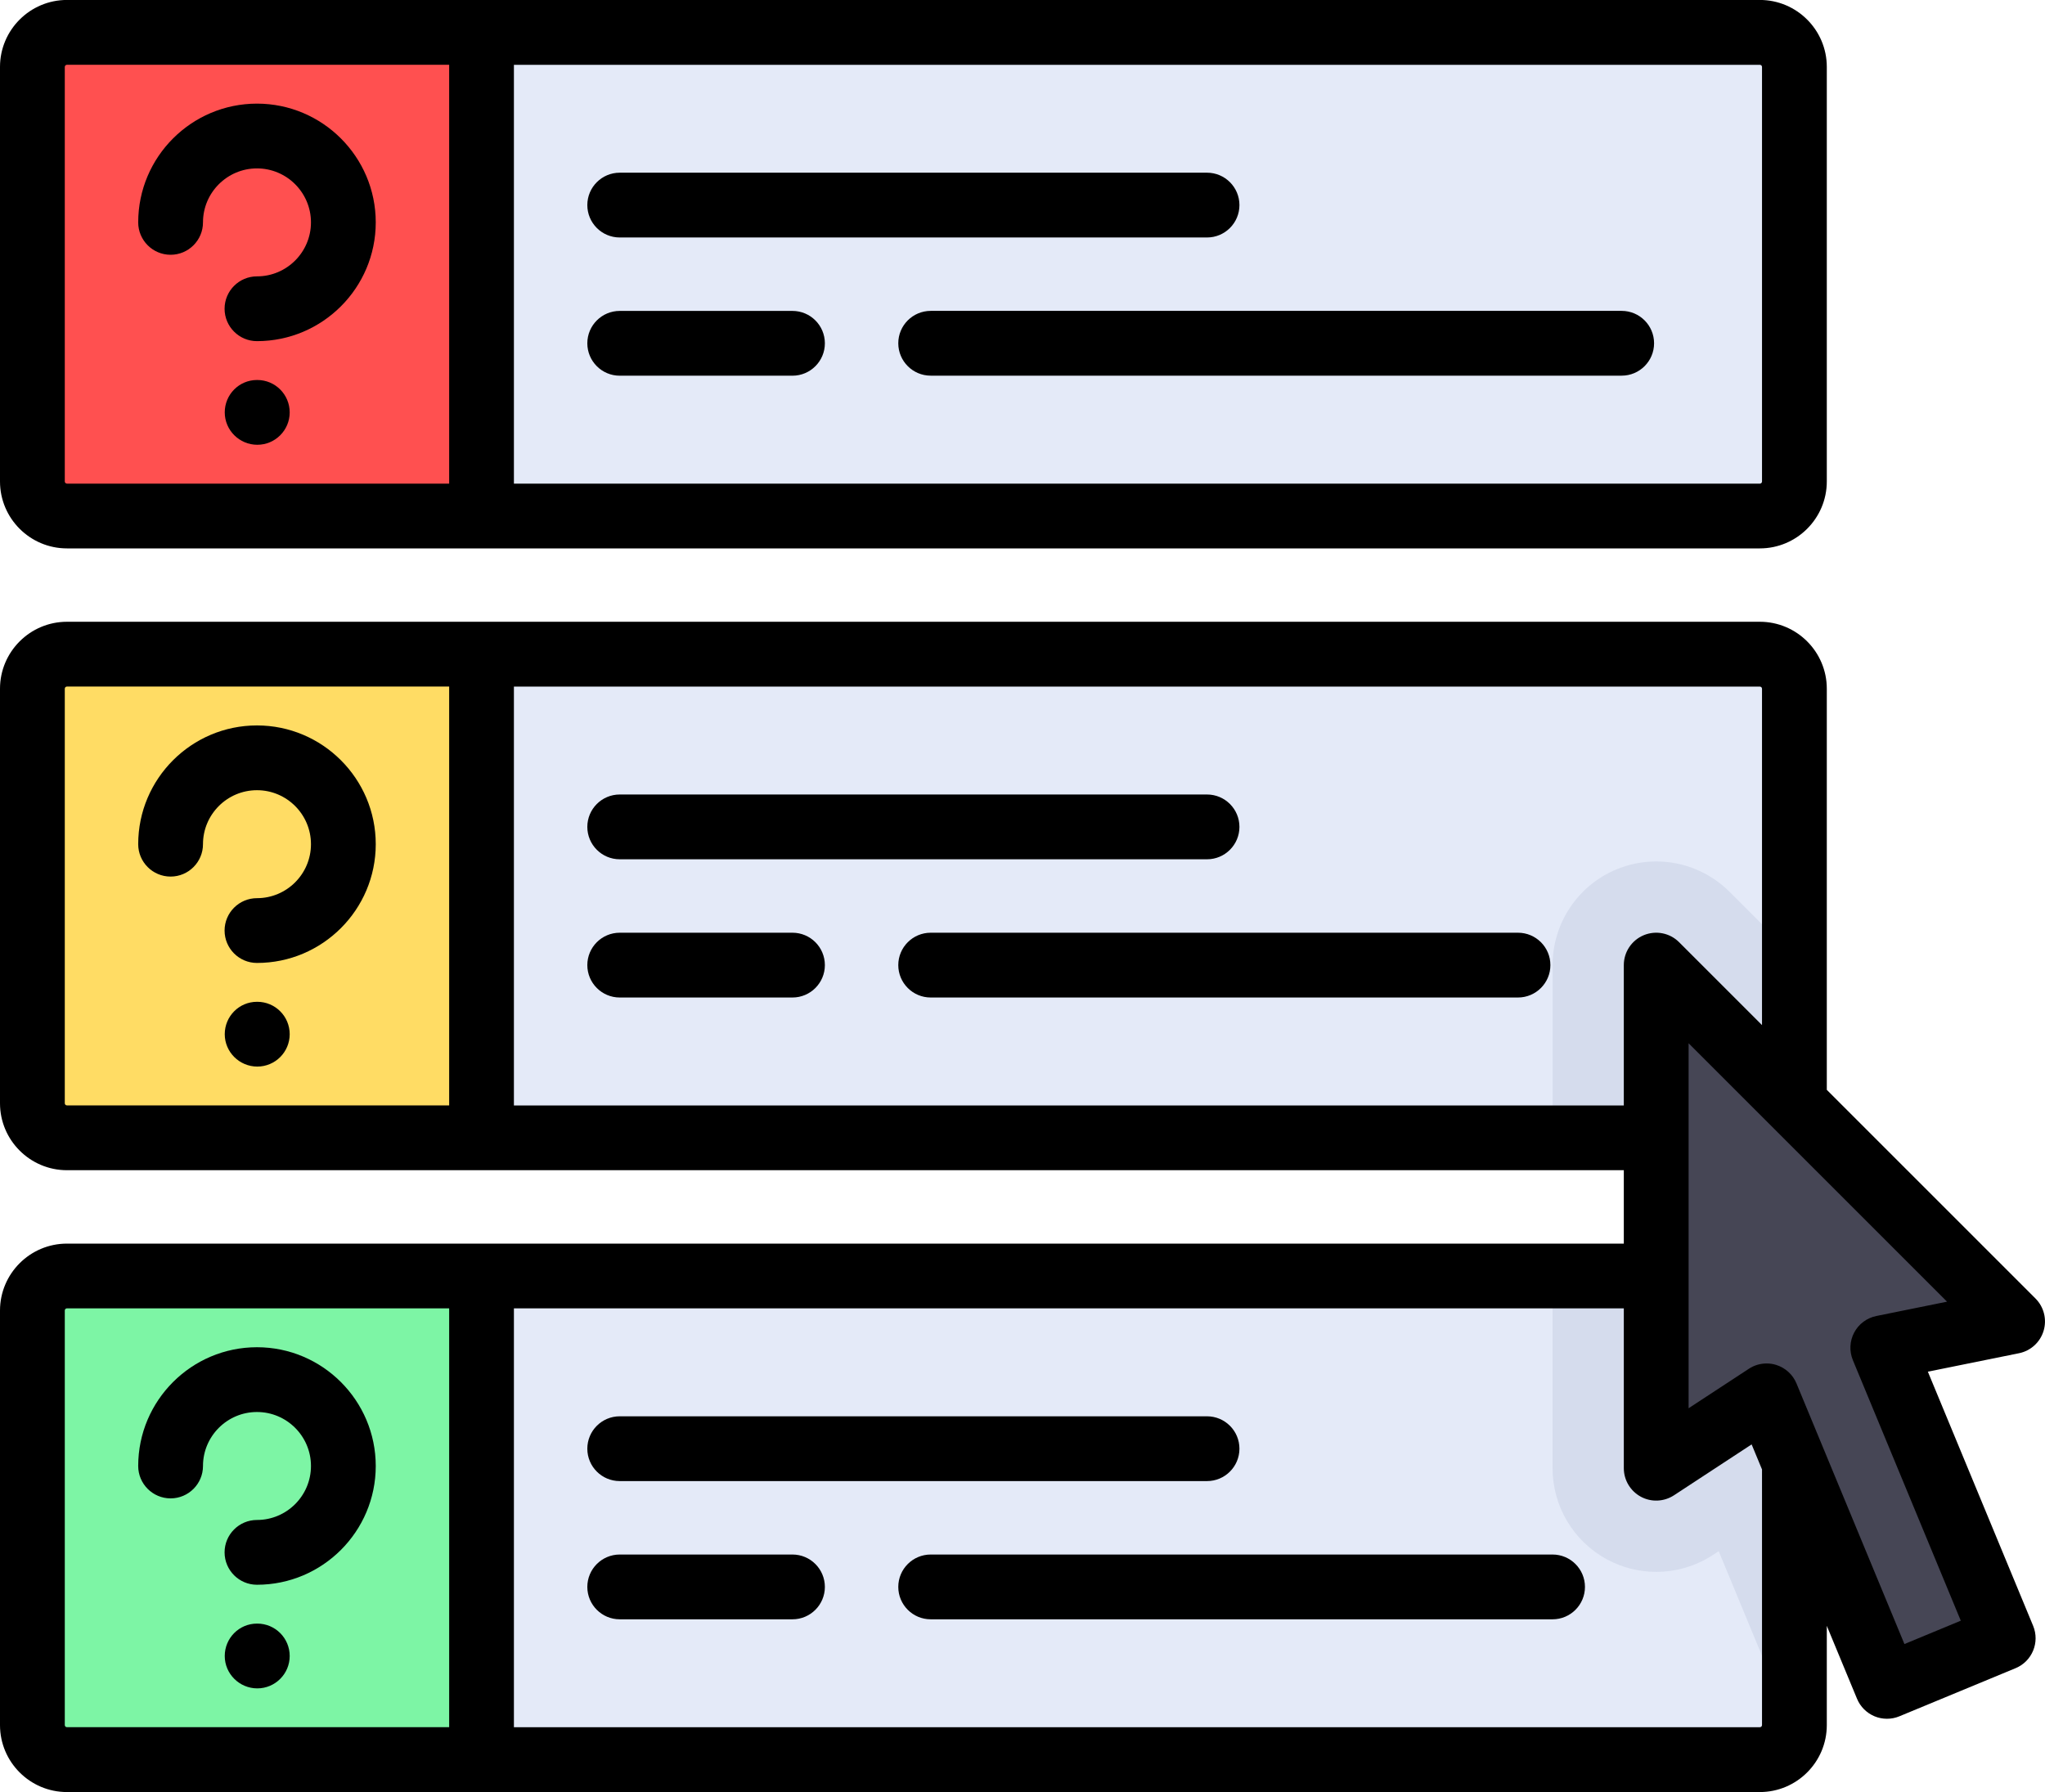 <?xml version="1.0" encoding="iso-8859-1"?>
<!-- Generator: Adobe Illustrator 21.1.0, SVG Export Plug-In . SVG Version: 6.00 Build 0)  -->
<svg version="1.1" id="Layer_1" xmlns="http://www.w3.org/2000/svg" xmlns:xlink="http://www.w3.org/1999/xlink" x="0px" y="0px"
	 viewBox="182 375.09 50 43.82" style="enable-background:new 182 375.09 50 43.82;" xml:space="preserve">
<g>
	<path style="fill:#E4EAF8;" d="M225.028,387.708h-41.391c-0.466,0-0.845-0.378-0.845-0.845v-10.137
		c0-0.466,0.378-0.845,0.845-0.845h41.391c0.466,0,0.845,0.378,0.845,0.845v10.137C225.873,387.33,225.495,387.708,225.028,387.708z
		"/>
	<path style="fill:#FF5050;" d="M193.773,387.708h-10.137c-0.466,0-0.845-0.378-0.845-0.845v-10.137
		c0-0.466,0.378-0.845,0.845-0.845h10.137V387.708z"/>
	<path style="fill:#E4EAF8;" d="M225.028,402.913h-41.391c-0.466,0-0.845-0.378-0.845-0.845v-10.137
		c0-0.466,0.378-0.845,0.845-0.845h41.391c0.466,0,0.845,0.378,0.845,0.845v10.137C225.873,402.535,225.495,402.913,225.028,402.913
		z"/>
	<path style="fill:#FFDC64;" d="M193.773,402.913h-10.137c-0.466,0-0.845-0.378-0.845-0.845v-10.137
		c0-0.466,0.378-0.845,0.845-0.845h10.137V402.913z"/>
	<path style="fill:#E4EAF8;" d="M225.028,418.118h-41.391c-0.466,0-0.845-0.378-0.845-0.845v-10.137
		c0-0.466,0.378-0.845,0.845-0.845h41.391c0.466,0,0.845,0.378,0.845,0.845v10.137C225.873,417.74,225.495,418.118,225.028,418.118z
		"/>
	<path style="fill:#7DF5A5;" d="M193.773,418.118h-10.137c-0.466,0-0.845-0.378-0.845-0.845v-10.137
		c0-0.466,0.378-0.845,0.845-0.845h10.137V418.118z"/>
	<g>
		<path style="fill:#D5DCED;" d="M225.028,406.292h-5.068v4.7c0,0.931,0.511,1.787,1.33,2.23c0.377,0.204,0.791,0.305,1.204,0.305
			c0.485,0,0.969-0.139,1.389-0.415l0.139-0.091l1.771,4.277c0.015,0.037,0.036,0.069,0.053,0.105
			c0.007-0.043,0.026-0.083,0.026-0.128v-10.137C225.873,406.67,225.495,406.292,225.028,406.292z"/>
		<path style="fill:#D5DCED;" d="M225.873,398.484l-1.587-1.587c-0.485-0.485-1.133-0.742-1.792-0.742
			c-0.326,0-0.656,0.063-0.969,0.193c-0.947,0.392-1.564,1.316-1.564,2.341v4.224h5.068c0.466,0,0.845-0.378,0.845-0.845V398.484z"
			/>
	</g>
	<polygon style="fill:#464655;" points="222.494,398.689 222.494,410.992 225.193,409.223 228.135,416.327 230.977,415.15 
		228.034,408.046 231.208,407.404 	"/>
	<path d="M183.637,388.5h41.391c0.902,0,1.637-0.734,1.637-1.637v-10.137c0-0.902-0.734-1.637-1.637-1.637h-41.391
		c-0.902,0-1.637,0.734-1.637,1.637v10.137C182,387.766,182.734,388.5,183.637,388.5z M225.081,376.727v10.137
		c0,0.029-0.024,0.053-0.053,0.053h-30.463v-10.242h30.463C225.057,376.674,225.081,376.698,225.081,376.727z M183.584,376.727
		c0-0.029,0.024-0.053,0.053-0.053h9.345v10.242h-9.345c-0.029,0-0.053-0.024-0.053-0.053V376.727z"/>
	<path d="M197.152,380.897h14.36c0.437,0,0.792-0.355,0.792-0.792s-0.355-0.792-0.792-0.792h-14.36
		c-0.437,0-0.792,0.355-0.792,0.792S196.715,380.897,197.152,380.897z"/>
	<path d="M203.963,383.484c0,0.437,0.355,0.792,0.792,0.792h16.895c0.437,0,0.792-0.355,0.792-0.792
		c0-0.437-0.355-0.792-0.792-0.792h-16.895C204.317,382.693,203.963,383.047,203.963,383.484z"/>
	<path d="M201.376,382.693h-4.224c-0.437,0-0.792,0.355-0.792,0.792c0,0.437,0.355,0.792,0.792,0.792h4.224
		c0.437,0,0.792-0.355,0.792-0.792C202.168,383.047,201.813,382.693,201.376,382.693z"/>
	<path d="M186.171,381.32c0.437,0,0.792-0.355,0.792-0.792c0-0.728,0.592-1.32,1.32-1.32s1.32,0.592,1.32,1.32
		s-0.592,1.32-1.32,1.32c-0.437,0-0.792,0.355-0.792,0.792s0.355,0.792,0.792,0.792c1.601,0,2.904-1.303,2.904-2.904
		s-1.303-2.904-2.904-2.904s-2.904,1.303-2.904,2.904C185.379,380.965,185.734,381.32,186.171,381.32z"/>
	<path d="M188.291,384.382h-0.008c-0.437,0-0.788,0.355-0.788,0.792c0,0.437,0.359,0.792,0.796,0.792
		c0.437,0,0.792-0.355,0.792-0.792C189.083,384.737,188.729,384.382,188.291,384.382z"/>
	<path d="M197.152,396.102h14.36c0.437,0,0.792-0.355,0.792-0.792s-0.355-0.792-0.792-0.792h-14.36
		c-0.437,0-0.792,0.355-0.792,0.792S196.715,396.102,197.152,396.102z"/>
	<path d="M219.115,397.898h-14.36c-0.437,0-0.792,0.355-0.792,0.792c0,0.437,0.355,0.792,0.792,0.792h14.36
		c0.437,0,0.792-0.355,0.792-0.792C219.907,398.252,219.552,397.898,219.115,397.898z"/>
	<path d="M201.376,397.898h-4.224c-0.437,0-0.792,0.355-0.792,0.792c0,0.437,0.355,0.792,0.792,0.792h4.224
		c0.437,0,0.792-0.355,0.792-0.792C202.168,398.252,201.813,397.898,201.376,397.898z"/>
	<path d="M188.283,392.829c-1.601,0-2.904,1.303-2.904,2.904c0,0.437,0.355,0.792,0.792,0.792c0.437,0,0.792-0.355,0.792-0.792
		c0-0.728,0.592-1.32,1.32-1.32s1.32,0.592,1.32,1.32s-0.592,1.32-1.32,1.32c-0.437,0-0.792,0.355-0.792,0.792
		c0,0.437,0.355,0.792,0.792,0.792c1.601,0,2.904-1.303,2.904-2.904S189.884,392.829,188.283,392.829z"/>
	<path d="M188.291,399.587h-0.008c-0.437,0-0.788,0.355-0.788,0.792s0.359,0.792,0.796,0.792c0.437,0,0.792-0.355,0.792-0.792
		S188.729,399.587,188.291,399.587z"/>
	<path d="M197.152,411.307h14.36c0.437,0,0.792-0.355,0.792-0.792c0-0.437-0.355-0.792-0.792-0.792h-14.36
		c-0.437,0-0.792,0.355-0.792,0.792C196.36,410.953,196.715,411.307,197.152,411.307z"/>
	<path d="M219.96,413.103h-15.205c-0.437,0-0.792,0.355-0.792,0.792s0.355,0.792,0.792,0.792h15.205
		c0.437,0,0.792-0.355,0.792-0.792S220.397,413.103,219.96,413.103z"/>
	<path d="M201.376,413.103h-4.224c-0.437,0-0.792,0.355-0.792,0.792s0.355,0.792,0.792,0.792h4.224c0.437,0,0.792-0.355,0.792-0.792
		S201.813,413.103,201.376,413.103z"/>
	<path d="M188.283,408.034c-1.601,0-2.904,1.303-2.904,2.904c0,0.437,0.355,0.792,0.792,0.792c0.437,0,0.792-0.355,0.792-0.792
		c0-0.728,0.592-1.32,1.32-1.32s1.32,0.592,1.32,1.32c0,0.728-0.592,1.32-1.32,1.32c-0.437,0-0.792,0.355-0.792,0.792
		s0.355,0.792,0.792,0.792c1.601,0,2.904-1.303,2.904-2.904C191.186,409.337,189.884,408.034,188.283,408.034z"/>
	<path d="M188.291,414.792h-0.008c-0.437,0-0.788,0.355-0.788,0.792s0.359,0.792,0.796,0.792c0.437,0,0.792-0.355,0.792-0.792
		S188.729,414.792,188.291,414.792z"/>
	<path d="M231.966,407.632c0.084-0.279,0.008-0.582-0.198-0.789l-5.103-5.103v-9.809c0-0.902-0.734-1.637-1.637-1.637h-41.391
		c-0.902,0-1.637,0.734-1.637,1.637v10.137c0,0.902,0.734,1.637,1.637,1.637h38.065v1.795h-38.065c-0.902,0-1.637,0.734-1.637,1.637
		v10.137c0,0.902,0.734,1.637,1.637,1.637h41.391c0.902,0,1.637-0.734,1.637-1.637v-2.427l0.739,1.783
		c0.08,0.194,0.235,0.348,0.429,0.429c0.097,0.04,0.2,0.06,0.303,0.06s0.206-0.02,0.303-0.06l2.842-1.177
		c0.404-0.167,0.596-0.631,0.429-1.035l-2.574-6.215l2.231-0.452C231.651,408.122,231.882,407.912,231.966,407.632z
		 M183.584,402.068v-10.137c0-0.029,0.024-0.053,0.053-0.053h9.345v10.242h-9.345C183.608,402.121,183.584,402.097,183.584,402.068z
		 M194.565,402.121v-10.242h30.463c0.029,0,0.053,0.024,0.053,0.053v8.225l-2.027-2.027c-0.226-0.227-0.567-0.294-0.863-0.172
		c-0.296,0.123-0.489,0.411-0.489,0.732v3.432H194.565z M183.584,417.273v-10.137c0-0.029,0.024-0.053,0.053-0.053h9.345v10.242
		h-9.345C183.608,417.326,183.584,417.302,183.584,417.273z M225.081,417.273c0,0.029-0.024,0.053-0.053,0.053h-30.463v-10.242
		h27.137v3.908c0,0.291,0.16,0.558,0.415,0.697s0.567,0.125,0.811-0.034l1.899-1.245l0.254,0.613V417.273z M227.877,407.27
		c-0.232,0.047-0.431,0.195-0.542,0.404c-0.111,0.209-0.123,0.457-0.033,0.675l2.639,6.372l-1.378,0.571l-2.639-6.372
		c-0.09-0.218-0.273-0.384-0.498-0.454c-0.076-0.024-0.155-0.035-0.233-0.035c-0.153,0-0.304,0.044-0.434,0.13l-1.473,0.965v-8.925
		l6.319,6.319L227.877,407.27z"/>
</g>
</svg>
